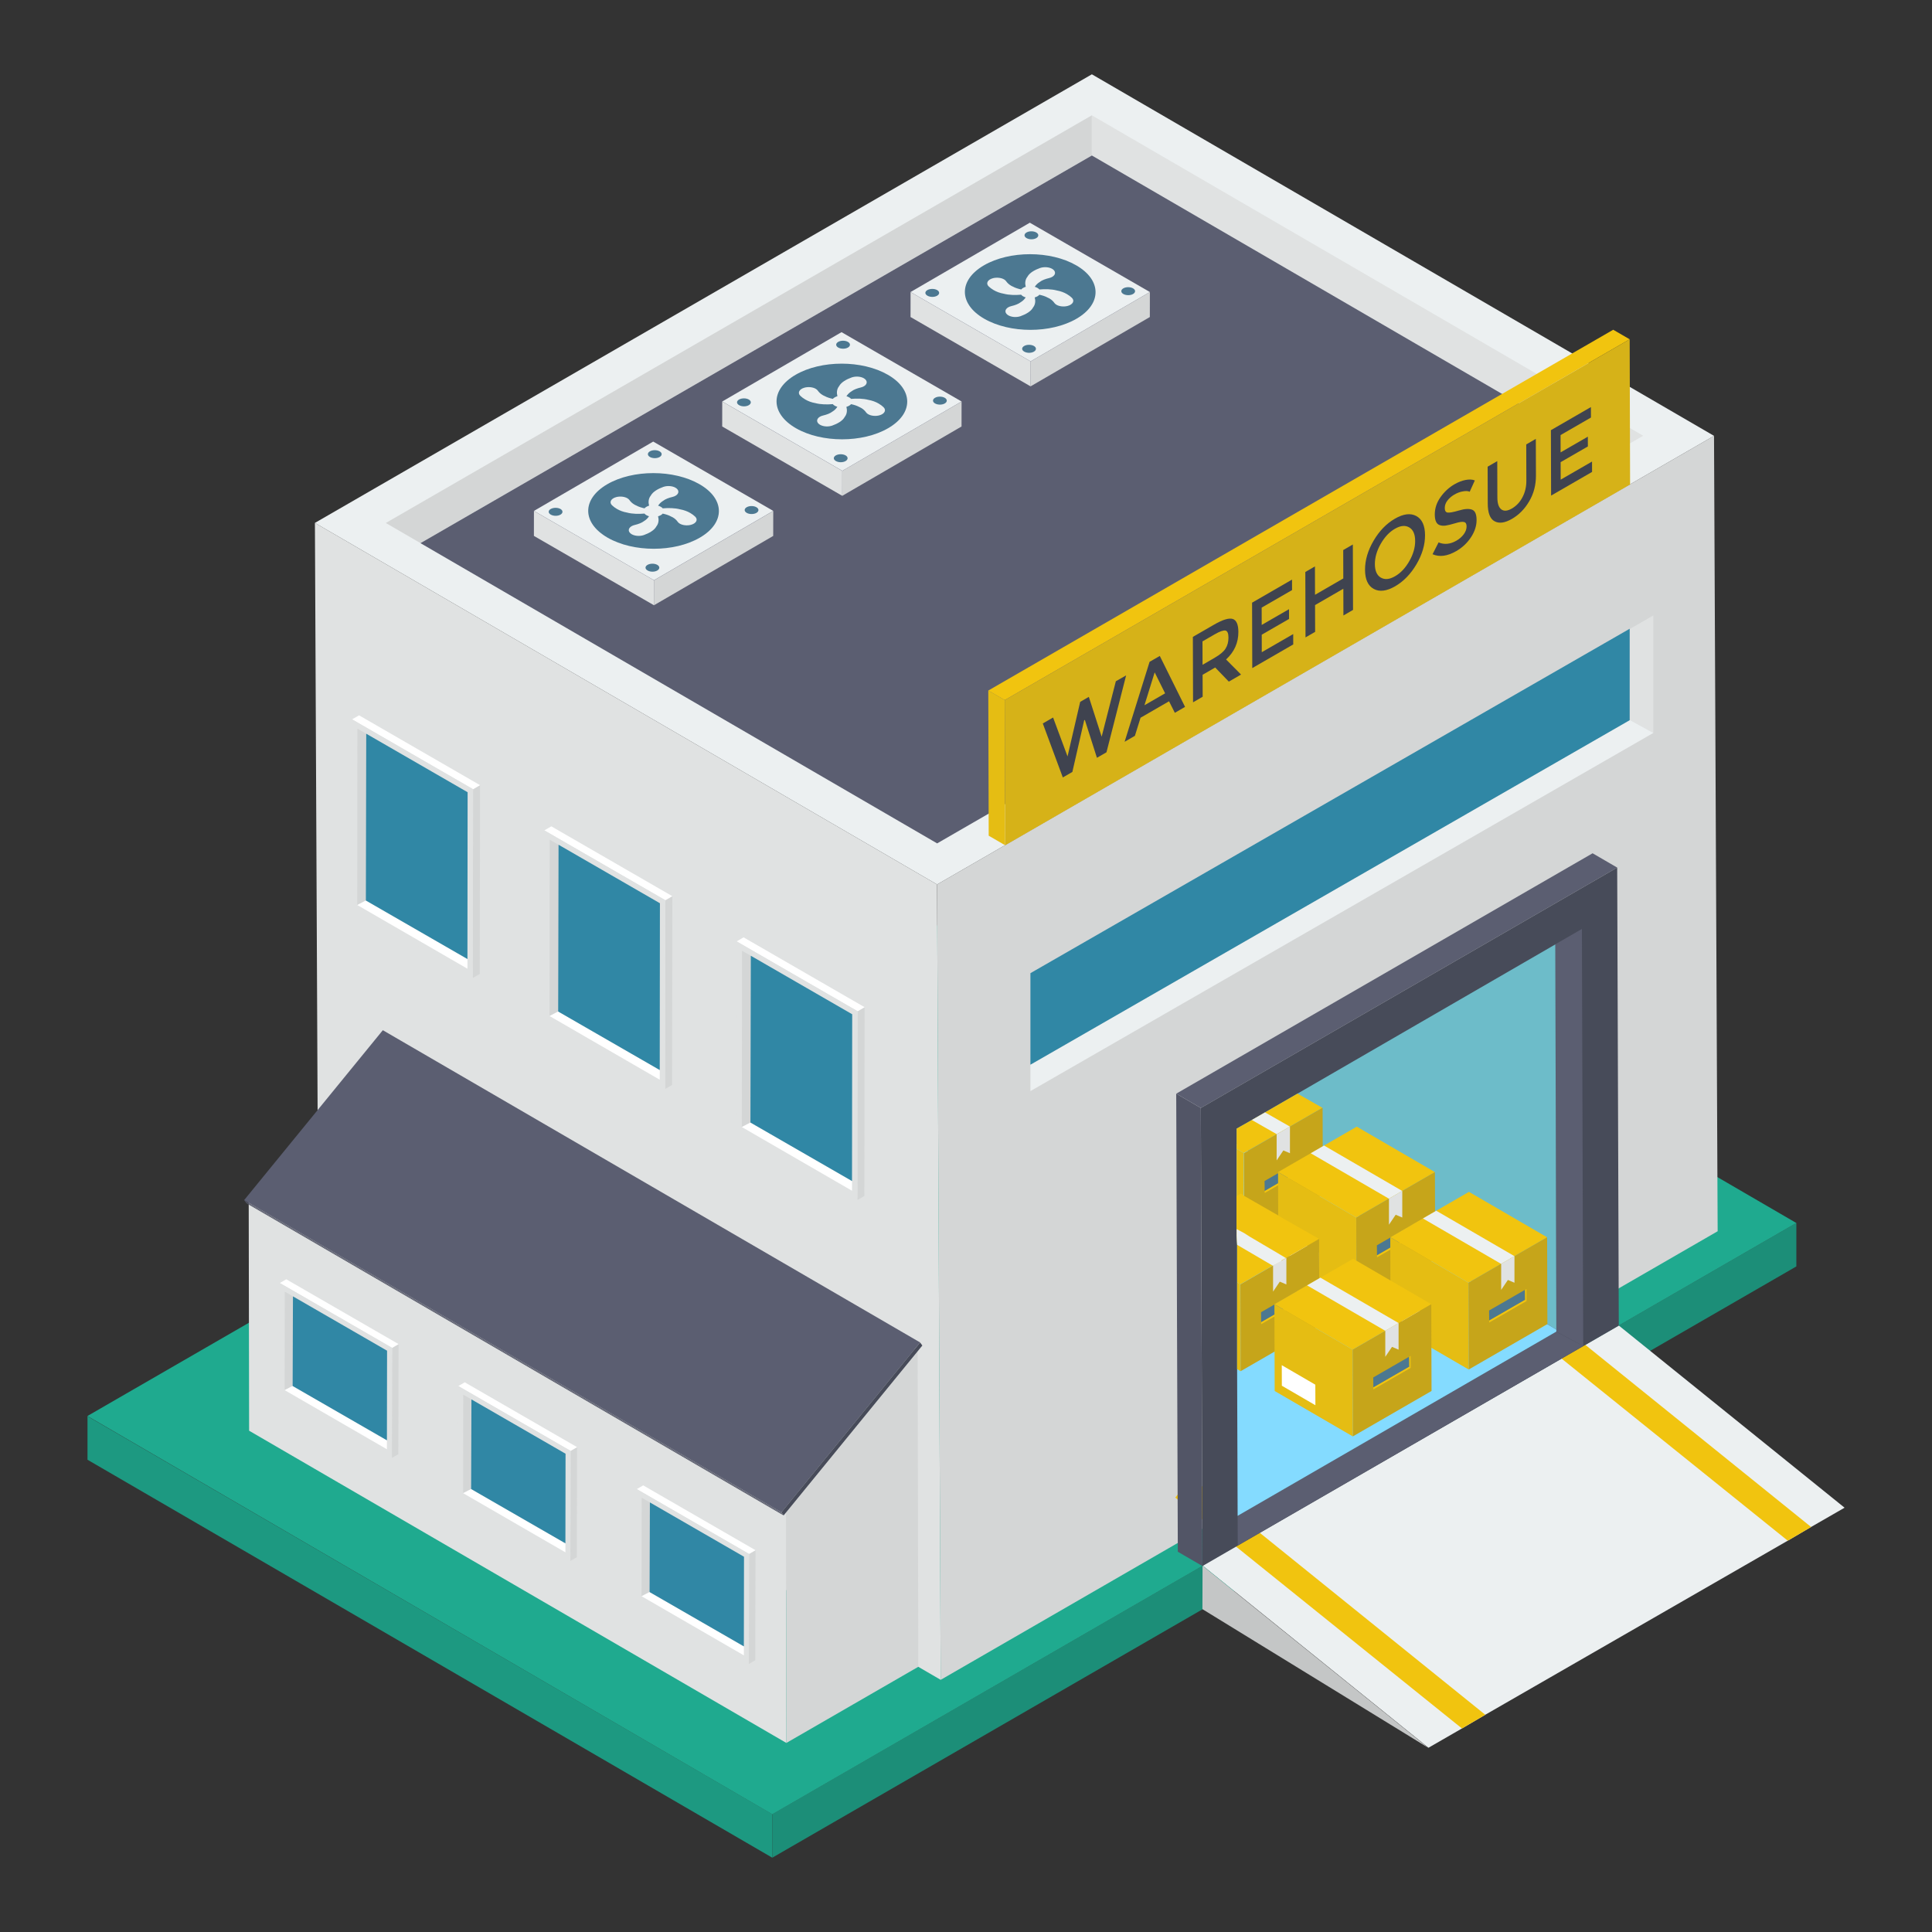 <svg id="Layer_1" enable-background="new 0 0 52 52" height="512" viewBox="0 0 52 52" width="512" xmlns="http://www.w3.org/2000/svg"><rect x="0" y="0" width="52" height="52" fill="#333333" stroke="none"/><g><g><g><g><g><path d="m2.355 38.118v1.171l18.431 10.711v-1.171z" fill="#1d9981"/><path d="m20.786 48.829v1.171l27.563-15.914v-1.171z" fill="#1c8e78"/><path d="m48.348 32.917-27.562 15.915-18.433-10.72 27.562-15.915z" fill="#1faa8f"/></g><g><g><path d="m8.476 14.074.098 21.408 16.745 9.731-.098-21.408z" fill="#e0e2e2"/><path d="m25.221 23.805.098 21.408 20.912-12.074-.098-21.408z" fill="#d4d6d6"/><path d="m8.476 14.074 16.745 9.731 20.912-12.074-16.745-9.731z" fill="#ecf0f1"/><g><path d="m10.384 14.076.933.542 18.071-10.434v-1.081z" fill="#d4d6d6"/><path d="m29.388 3.104v1.081l13.905 8.082.933-.539z" fill="#e0e2e2"/></g><path d="m43.293 12.267-13.905-8.082-18.071 10.434 13.906 8.081z" fill="#5b5e71"/><g><g><path d="m20.812 13.754-.001.671-3.21 1.866.001-.671z" fill="#d4d6d6"/><path d="m17.602 15.619-.001.671-3.231-1.866.001-.671z" fill="#e0e2e2"/><path d="m20.812 13.751-3.21 1.866-3.231-1.866 3.21-1.866z" fill="#ecf0f1"/><g fill="#4c7891"><path d="m17.754 12.148c.073.042.073.11.001.152s-.189.042-.262 0-.073-.11-.001-.152c.072-.042.189-.042.262 0z"/><path d="m20.359 13.652c.073.042.073.11.001.152s-.189.042-.262 0-.073-.11-.001-.152c.073-.042.189-.042.262 0z"/><path d="m18.828 13.033c.692.399.695 1.039.008 1.438s-1.791.399-2.483 0-.695-1.039-.008-1.438 1.791-.399 2.483-0z"/><path d="m15.085 13.699c.073.042.072.111-.001.153-.073.042-.187.041-.26-.001-.073-.042-.075-.108-.003-.151.073-.042.191-.043.264-.001z"/><path d="m17.691 15.203c.073.042.072.111-.001.153-.073.042-.187.041-.26-.001-.073-.042-.075-.108-.003-.151.073-.042.191-.043.264-.001z"/></g><path d="m18.18 13.126c.022.013.04.028.054.045.063.079.001.173-.138.205-.093.022-.187.055-.253.107-.059.036-.1.082-.13.127.026.008.05.018.072.03.022.012.039.027.053.042.147-.013.325-.011.468.027.106.019.198.055.272.098.053.031.097.064.132.098.084.08.031.183-.114.221-.103.027-.222.013-.298-.031-.024-.014-.044-.031-.057-.05-.029-.042-.073-.086-.134-.121-.016-.009-.033-.018-.051-.025-.061-.034-.14-.058-.219-.075-.012.015-.03.029-.05.041-.022.013-.048.023-.075.031.023.085.021.188-.045.271-.054.106-.199.185-.337.234-.109.038-.243.027-.328-.022-.022-.013-.04-.028-.054-.045-.063-.079-.001-.173.138-.205.093-.022.187-.055.253-.107.059-.035.1-.082.13-.127-.026-.007-.05-.017-.071-.029-.023-.013-.04-.028-.052-.043-.148.013-.325.012-.469-.027-.106-.018-.197-.054-.271-.097-.053-.031-.098-.065-.133-.099-.083-.079-.032-.182.114-.221.103-.027.222-.013.298.031.024.014.044.031.057.05.03.043.073.086.134.121.016.009.032.018.051.025.061.035.141.058.22.076.012-.014.03-.029.051-.041.022-.013.046-.023.072-.031-.023-.086-.021-.188.046-.271.055-.105.199-.185.337-.234.109-.038.244-.027.328.022z" fill="#ecf0f1"/></g><g><path d="m25.881 10.808-.001.671-3.21 1.866.001-.671z" fill="#d4d6d6"/><path d="m22.67 12.674-.001.671-3.231-1.866.001-.671z" fill="#e0e2e2"/><path d="m25.881 10.806-3.21 1.866-3.231-1.866 3.21-1.866z" fill="#ecf0f1"/><g fill="#4c7891"><path d="m22.822 9.202c.073.042.073.11.001.152s-.189.042-.262 0-.073-.11-.001-.152.189-.042.262 0z"/><path d="m25.428 10.707c.073.042.073.11.001.152s-.189.042-.262 0-.073-.11-.001-.152.189-.042.262 0z"/><path d="m23.897 10.087c.692.399.695 1.039.008 1.438s-1.791.399-2.483 0-.695-1.039-.008-1.438 1.791-.399 2.483-0z"/><path d="m20.154 10.753c.073.042.072.111-.001.153-.073.042-.187.041-.26-.001-.073-.042-.075-.108-.003-.151.073-.042.191-.043.264-.001z"/><path d="m22.759 12.257c.073.042.072.111-.001.153-.073.042-.187.041-.26-.001-.073-.042-.075-.108-.003-.151.072-.042.191-.043.264-.001z"/></g><path d="m23.249 10.18c.022.013.04.028.054.045.063.079.001.173-.138.205-.093.022-.187.055-.253.107-.059.036-.1.082-.13.127.026.008.05.018.072.03.022.012.039.027.053.042.147-.013.325-.011.468.027.106.019.198.055.272.098.053.031.097.064.132.098.084.08.031.183-.114.221-.103.027-.222.013-.298-.031-.024-.014-.044-.031-.057-.05-.029-.042-.073-.086-.134-.121-.016-.009-.033-.018-.051-.025-.061-.034-.14-.058-.219-.075-.012.015-.03.029-.05.041-.022.013-.048.023-.075.031.023.085.021.188-.045.271-.054.106-.199.185-.337.234-.109.038-.243.027-.328-.022-.022-.013-.04-.028-.054-.045-.063-.079-.001-.173.138-.205.093-.022.187-.055.253-.107.059-.035.1-.082.13-.127-.026-.007-.05-.017-.071-.029-.023-.013-.04-.028-.052-.043-.148.013-.325.012-.469-.027-.106-.018-.197-.054-.271-.097-.053-.031-.098-.065-.133-.099-.083-.079-.032-.182.114-.221.103-.027.222-.013.298.031.024.014.044.031.057.05.03.043.073.086.134.121.016.009.032.018.051.025.061.035.141.058.22.076.012-.014.03-.029.051-.041.022-.013.046-.023.072-.031-.023-.086-.021-.188.046-.271.055-.105.199-.185.337-.234.109-.038.244-.027.328.022z" fill="#ecf0f1"/></g><g><path d="m30.949 7.862-.001.671-3.21 1.866.001-.671z" fill="#d4d6d6"/><path d="m27.739 9.728-.001.671-3.231-1.866.001-.671z" fill="#e0e2e2"/><path d="m30.949 7.86-3.21 1.866-3.231-1.866 3.21-1.866z" fill="#ecf0f1"/><g fill="#4c7891"><path d="m27.891 6.257c.073.042.073.11.001.152-.072.042-.189.042-.262 0-.073-.042-.073-.11-.001-.152.072-.042.189-.042.262 0z"/><path d="m30.496 7.761c.073.042.073.11.001.152-.072.042-.189.042-.262 0s-.073-.11-.001-.152.189-.042.262 0z"/><path d="m28.966 7.141c.692.399.695 1.039.008 1.438s-1.791.399-2.483 0-.695-1.039-.008-1.438 1.791-.399 2.483-0z"/><path d="m25.223 7.807c.073.042.072.111-.001.153s-.187.041-.26-.001c-.073-.042-.075-.108-.003-.151.072-.042.191-.043.264-.001z"/><path d="m27.828 9.312c.073.042.072.111-.001.153-.073.042-.187.041-.26-.001-.073-.042-.075-.108-.003-.151s.191-.043.264-.001z"/></g><path d="m28.318 7.235c.022.013.04.028.054.045.063.079.001.173-.138.205-.093.022-.187.055-.253.107-.059.036-.1.082-.13.127.026.008.05.018.072.03s.039.027.053.042c.147-.013.325-.011.468.027.106.019.198.055.272.098.053.031.097.064.132.098.084.08.031.183-.114.221-.103.027-.222.013-.298-.031-.024-.014-.044-.031-.057-.05-.029-.042-.073-.086-.134-.121-.016-.009-.033-.018-.051-.025-.061-.034-.14-.058-.219-.075-.012.015-.03.029-.05.041-.022.013-.048.023-.075.031.023.085.021.188-.045.271-.054.106-.199.185-.337.234-.109.038-.243.027-.328-.022-.022-.013-.04-.028-.054-.045-.063-.079-.001-.173.138-.205.093-.022.187-.055.253-.107.059-.035.1-.082.13-.127-.026-.007-.05-.017-.071-.029-.023-.013-.04-.028-.052-.043-.148.013-.325.012-.469-.027-.106-.018-.197-.054-.271-.097-.053-.031-.098-.065-.133-.099-.083-.079-.032-.182.114-.221.103-.027.222-.013.298.031.024.014.044.031.057.05.03.043.073.086.134.121.016.009.032.018.051.025.061.035.141.058.22.076.012-.014.03-.029.051-.041.022-.013.046-.023.072-.031-.023-.086-.021-.188.046-.271.055-.105.199-.185.337-.234.109-.038.244-.027.328.022z" fill="#ecf0f1"/></g></g><g><path d="m43.866 16.929.634-.364v3.163l-.634-.348z" fill="#e0e2e2"/><path d="m27.734 28.655 16.132-9.276.634.348v0l-16.766 9.64z" fill="#ecf0f1"/><path d="m27.734 26.193 16.129-9.27v2.461l-16.129 9.272z" fill="#3087a5"/></g><path d="m49.647 40.58-.902.519-.628.369-8.141 4.685-.628.369-.901.519-6.078-4.904.888-.519.642-.369 8.127-4.685.642-.369.901-.519z" fill="#ecf0f1"/><g><g><path d="m48.746 41.099-.628.369-6.092-4.904-1.421-1.147.437-.533 1.625 1.311z" fill="#f1c40f"/></g><g><path d="m39.977 46.153-.628.369-6.092-4.904-1.625-1.311.437-.533 1.83 1.475z" fill="#f1c40f"/></g></g><g><path d="m32.367 42.143 6.074 4.899-6.078-3.732z" fill="#c4c6c6"/></g><g><path d="m32.363 42.15-.662-.385-.043-12.329.662.385z" fill="#525566"/></g><g><path d="m32.321 29.821-.662-.385 11.206-6.47.662.385z" fill="#5b5e71"/></g><path d="m43.527 23.351.043 12.329-11.206 6.47-.043-12.329z" fill="#474b59"/><path d="m42.612 36.228-.035-11.225-.721.416.033 10.423z" fill="#5b5e71"/><path d="m41.888 35.843-8.577 4.952.003.802 9.298-5.369z" fill="#5b5e71"/><g><path d="m41.889 35.786-.246-.15-.82-.464-.055-.041-.219-.123-.915-.533-1.011-.587-.82-.478-.041-.027-.232-.137h-.014l-.915-.533-.997-.587-.792-.465-.055-.027-.218-.137-.027-.014-.915-.519-.314-.191v-.396l.41-.232.355-.205.874-.505 6.939-4.016z" fill="#6dbcc9"/><path d="m41.889 35.786v.055l-8.578 4.958-.014-3.947v-3.36l-.014-.232v-2.486l.314.191.915.519.027.014.218.137.055.027.792.465.997.587.915.533h.014l.232.137.041.027.82.478.997.587h.014l.915.533.219.123h.014l.041.041.82.464z" fill="#84dbff"/></g><g><g><path d="m12.725 26.323.188-.109.007-5.082-.188.109z" fill="#d4d6d6"/><path d="m12.733 21.242.188-.109-3.257-1.88-.188.109z" fill="#fff"/><path d="m9.476 19.362-.007 5.082 3.257 1.88.007-5.082z" fill="#e0e2e2"/><path d="m9.847 24.237.01-4.489-.237-.135-.005 4.745z" fill="#d4d6d6"/><path d="m9.847 24.237-.232.121 2.966 1.715v-.261z" fill="#fff"/><path d="m9.857 19.748-.01 4.489 2.734 1.575.005-4.489z" fill="#3087a5"/></g><g><path d="m17.901 29.311.188-.109.007-5.082-.188.109z" fill="#d4d6d6"/><path d="m17.908 24.23.188-.109-3.257-1.88-.188.109z" fill="#fff"/><path d="m14.651 22.35-.007 5.082 3.257 1.88.007-5.082z" fill="#e0e2e2"/><path d="m15.023 27.225.01-4.489-.237-.135-.005 4.745z" fill="#d4d6d6"/><path d="m15.023 27.225-.232.121 2.966 1.715v-.261z" fill="#fff"/><path d="m15.033 22.736-.01 4.489 2.734 1.575.005-4.489z" fill="#3087a5"/></g><g><path d="m23.076 32.299.188-.109.007-5.082-.188.109z" fill="#d4d6d6"/><path d="m23.083 27.218.188-.109-3.257-1.88-.188.109z" fill="#fff"/><path d="m19.827 25.338-.007 5.082 3.257 1.88.007-5.082z" fill="#e0e2e2"/><path d="m20.198 30.213.01-4.489-.237-.135-.005 4.745z" fill="#d4d6d6"/><path d="m20.198 30.213-.232.121 2.966 1.715v-.261z" fill="#fff"/><path d="m20.208 25.724-.01 4.489 2.734 1.575.005-4.489z" fill="#3087a5"/></g></g><g><g><g><path d="m35.592 29.817-.874.505-.355.205-.765.437-.123.068-.191-.109v-.546l.41-.232.355-.205.874-.505z" fill="#f1c40f"/><path d="m33.489 33.191v.178l-.205-.109v-2.336l.191.109v1.147z" fill="#e5bd13"/><path d="m33.48 31.038.007 2.336 2.118-1.223-.007-2.336z" fill="#c6a51a"/><g><path d="m35.045 31.205-.047.027.002.266.047.03z" fill="#e5bd13"/><path d="m35.001 31.498v0l-.962.555.001.057 1.009-.582z" fill="#f1c40f"/><path d="m34.998 31.232-.962.555.003.266.962-.555z" fill="#4c7891"/></g><path d="m34.719 30.323v.716l-.177-.075-.181.268v-.701z" fill="#e0e2e2"/><path d="m34.718 30.322-.355.205-.669-.382.355-.205z" fill="#ecf0f1"/></g></g><g><g><path d="m34.399 31.547 2.104 1.223 2.118-1.223-2.104-1.223z" fill="#f1c40f"/><path d="m34.399 31.547.007 2.336 2.104 1.223-.007-2.336z" fill="#e5bd13"/><path d="m34.599 33.742-.002-.553.903.525.002.553z" fill="#fff"/><path d="m36.503 32.77.007 2.336 2.118-1.223-.007-2.336z" fill="#c6a51a"/><g><path d="m38.068 32.936-.047.027.002.266.047.03z" fill="#e5bd13"/><path d="m38.024 33.229v0l-.962.555.001.057 1.009-.582z" fill="#f1c40f"/><path d="m38.021 32.963-.962.555.003.266.962-.555z" fill="#4c7891"/></g><path d="m37.742 32.054v.716l-.177-.075-.181.268v-.701z" fill="#e0e2e2"/><path d="m35.637 30.832 2.104 1.222-.359.208-2.104-1.222z" fill="#ecf0f1"/></g><g><path d="m35.497 33.341-.314.191-.478.273-.096.055-.123.068-.218.137h-.014l-.874.505-.082-.055v-1.024l-.014-.232v-1.065l.109-.068.082.041v.014l.929.533.109.068z" fill="#f1c40f"/><path d="m33.393 36.906-.096-.055v-2.336l.082.055z" fill="#e5bd13"/><path d="m33.385 34.57.007 2.336 2.118-1.223-.007-2.336z" fill="#c6a51a"/><g><path d="m34.95 34.737-.047.027.002.266.047.03z" fill="#e5bd13"/><path d="m34.905 35.029v0l-.962.555.001.057 1.009-.582z" fill="#f1c40f"/><path d="m34.903 34.764-.962.555.003.266.962-.555z" fill="#4c7891"/></g><path d="m34.623 33.855v.716l-.177-.075-.181.268v-.701z" fill="#e0e2e2"/><path d="m34.609 33.86-.123.068v.014l-.218.123h-.014l-.956-.56v-.014l-.014-.232v-.178l.205.109.15.096.765.451z" fill="#ecf0f1"/></g></g><g><g><path d="m37.419 33.302 2.104 1.223 2.118-1.223-2.104-1.223z" fill="#f1c40f"/><path d="m37.419 33.302.007 2.336 2.104 1.223-.007-2.336z" fill="#e5bd13"/><path d="m37.619 35.497-.002-.553.903.525.002.553z" fill="#fff"/><path d="m39.523 34.525.007 2.336 2.118-1.223-.007-2.336z" fill="#c6a51a"/><g><path d="m41.088 34.691-.047.027.002.266.047.03z" fill="#e5bd13"/><path d="m41.044 34.984v0l-.962.555.001.057 1.009-.582z" fill="#f1c40f"/><path d="m41.041 34.718-.962.555.003.266.962-.555z" fill="#4c7891"/></g><path d="m40.762 33.809v.716l-.177-.075-.181.268v-.701h-0z" fill="#e0e2e2"/><path d="m38.657 32.587 2.104 1.222-.359.208-2.104-1.222z" fill="#ecf0f1"/></g><g><path d="m34.301 35.103 2.104 1.223 2.118-1.223-2.104-1.223z" fill="#f1c40f"/><path d="m34.301 35.103.007 2.336 2.104 1.223-.007-2.336z" fill="#e5bd13"/><path d="m34.501 37.297-.002-.553.903.525.002.553z" fill="#fff"/><path d="m36.405 36.325.007 2.336 2.118-1.223-.007-2.336z" fill="#c6a51a"/><g><path d="m37.97 36.492-.047.027.002.266.047.03z" fill="#e5bd13"/><path d="m37.925 36.784v0l-.962.555.001.057 1.009-.582z" fill="#f1c40f"/><path d="m37.923 36.519-.962.555.003.266.962-.555z" fill="#4c7891"/></g><path d="m37.643 35.61v.716l-.177-.075-.181.268v-.701h-0z" fill="#e0e2e2"/><path d="m35.539 34.388 2.104 1.222-.359.208-2.104-1.222z" fill="#ecf0f1"/></g></g></g></g></g><g><g enable-background="new"><g><path d="m21.166 46.912-14.461-8.404-.011-6.202 14.461 8.404z" fill="#e0e2e2"/></g><g><path d="m21.155 40.71-14.461-8.404 3.543-4.34 14.461 8.404z" fill="#bec1c2"/></g><g><path d="m24.698 36.37.018 8.492-3.55 2.049-.011-6.202z" fill="#d4d6d6"/></g><g><path d="m21.092 40.788-14.461-8.404-.03-.041 14.461 8.404z" fill="#525566"/></g><g><path d="m21.062 40.746-14.461-8.404-.03-.041 14.461 8.404z" fill="#525566"/></g><g><path d="m21.032 40.705-14.461-8.404 3.733-4.573 14.461 8.404z" fill="#5b5e71"/></g><g><path d="m24.765 36.133.06.082-.127.155-3.543 4.34-.063.077-.03-.041-.03-.041z" fill="#474b59"/></g></g></g></g><g><g><path d="m10.547 39.24.174-.101.007-2.962-.174.101z" fill="#d4d6d6"/><path d="m10.554 36.278.174-.101-3.023-1.745-.174.101z" fill="#fff"/><path d="m7.531 34.533-.007 2.962 3.023 1.745.007-2.962z" fill="#e0e2e2"/><path d="m7.876 37.303.009-2.412-.22-.126-.004 2.649z" fill="#d4d6d6"/><path d="m7.876 37.303-.215.112 2.753 1.592v-.242z" fill="#fff"/><path d="m7.885 34.892-.009 2.412 2.538 1.462.004-2.412z" fill="#3087a5"/></g><g><path d="m15.351 42.013.174-.101.007-2.962-.174.101z" fill="#d4d6d6"/><path d="m15.358 39.051.174-.101-3.023-1.745-.174.101z" fill="#fff"/><path d="m12.335 37.306-.007 2.962 3.023 1.745.007-2.962z" fill="#e0e2e2"/><path d="m12.68 40.077.009-2.412-.22-.126-.004 2.649z" fill="#d4d6d6"/><path d="m12.68 40.077-.215.112 2.753 1.592v-.242z" fill="#fff"/><path d="m12.689 37.665-.009 2.412 2.538 1.462.004-2.412z" fill="#3087a5"/></g><g><path d="m20.154 44.786.174-.101.007-2.962-.174.101z" fill="#d4d6d6"/><path d="m20.161 41.825.174-.101-3.023-1.745-.174.101z" fill="#fff"/><path d="m17.139 40.08-.007 2.962 3.023 1.745.007-2.962z" fill="#e0e2e2"/><path d="m17.483 42.85.009-2.412-.22-.126-.004 2.649z" fill="#d4d6d6"/><path d="m17.483 42.85-.215.112 2.753 1.592v-.242z" fill="#fff"/><path d="m17.492 40.438-.009 2.412 2.538 1.462.004-2.412z" fill="#3087a5"/></g></g></g><g><g enable-background="new"><g><path d="m27.054 22.75-.443-.257-.011-3.908.443.257z" fill="#e5bd13"/></g><g><path d="m27.043 18.843-.443-.257 16.82-9.711.443.257z" fill="#f1c40f"/></g><g><path d="m43.863 9.132.011 3.908-16.82 9.711-.011-3.908z" fill="#d6b218"/></g></g></g></g><g><g enable-background="new"><g><path d="m31.216 17.655.68 1.371-.275.159-.156-.31-.767.443-.152.487-.277.16.672-2.152zm-.413 1.327.556-.321-.281-.564z" fill="#3f434f"/></g><g><path d="m30.31 18.178-.529 2.07-.257.148-.325-1.019-.018.01-.318 1.39-.257.148-.539-1.453.277-.16.389 1.047.34-1.468.233-.135.345 1.072.382-1.492z" fill="#3f434f"/></g></g><g><path d="m32.999 17.749.404.407-.329.19-.367-.38-.339.196.002.591-.259.15-.005-1.761.57-.329c.233-.135.402-.186.503-.154.101.034.151.151.152.349.001.291-.109.537-.33.741zm-.013-.293c.052-.081.078-.179.078-.294-0-.115-.027-.179-.081-.191-.054-.01-.151.022-.289.102l-.329.19.002.63.321-.186c.147-.085.247-.168.299-.251" fill="#3f434f"/></g><g><path d="m34.775 15.6.001.282-.818.472.001.466.735-.424.001.263-.735.424.001.471.846-.488.001.279-1.103.637-.005-1.761z" fill="#3f434f"/></g><g><path d="m36.412 14.655.005 1.761-.259.15-.002-.72-.761.44.002.72-.259.15-.005-1.761.259-.15.002.764.761-.44-.002-.764z" fill="#3f434f"/></g><g><path d="m38.12 13.889c.155.084.234.256.235.516.001.259-.077.521-.231.783s-.347.461-.574.592c-.229.132-.42.155-.575.071-.155-.084-.234-.256-.235-.514-.001-.261.077-.523.231-.785.154-.262.345-.46.574-.592.227-.131.42-.155.575-.071zm-.186 1.21c.104-.183.156-.365.155-.541-.001-.178-.053-.3-.158-.362-.107-.063-.234-.052-.386.036-.153.088-.279.224-.385.41-.104.183-.156.365-.155.543.001.175.053.298.158.36.107.063.234.052.386-.036.153-.088.279-.224.385-.41" fill="#3f434f"/></g><g><path d="m39.152 13.032c.098-.057.195-.094.291-.113.097-.019.181-.017.252.012l-.138.304c-.046-.022-.107-.024-.185-.009-.076.012-.155.043-.229.086-.074.043-.137.097-.185.16-.048.062-.072.129-.072.201 0.0.072.024.113.073.122.048.009.151-.009.308-.055.157-.047.275-.053.356-.021.081.032.119.125.119.28 0.0.152-.049.308-.15.461-.1.153-.233.278-.395.372-.241.139-.454.167-.64.085l.162-.318c.155.065.316.049.483-.048.082-.048.149-.107.199-.177.048-.067.072-.136.072-.206-0-.067-.022-.107-.069-.118-.046-.013-.127-.001-.239.034-.113.033-.197.054-.255.062-.06.009-.111.004-.157-.011-.091-.029-.135-.123-.136-.287-0-.162.049-.318.152-.464.104-.148.231-.265.383-.353z" fill="#3f434f"/></g><g><path d="m41.337 11.812.003.988c.001.254-.059.485-.181.692-.12.206-.275.364-.465.474-.191.11-.346.13-.467.064-.123-.065-.184-.227-.184-.481l-.003-.988.259-.15.003.976c0.0.162.035.269.106.323.071.054.165.046.286-.024.12-.07.215-.17.285-.305.07-.135.104-.282.103-.443l-.003-.976z" fill="#3f434f"/></g><g><path d="m42.82 10.956.001.282-.818.472.001.466.733-.423.001.263-.733.423.001.471.844-.487.001.279-1.103.637-.005-1.761z" fill="#3f434f"/></g></g></g></svg>